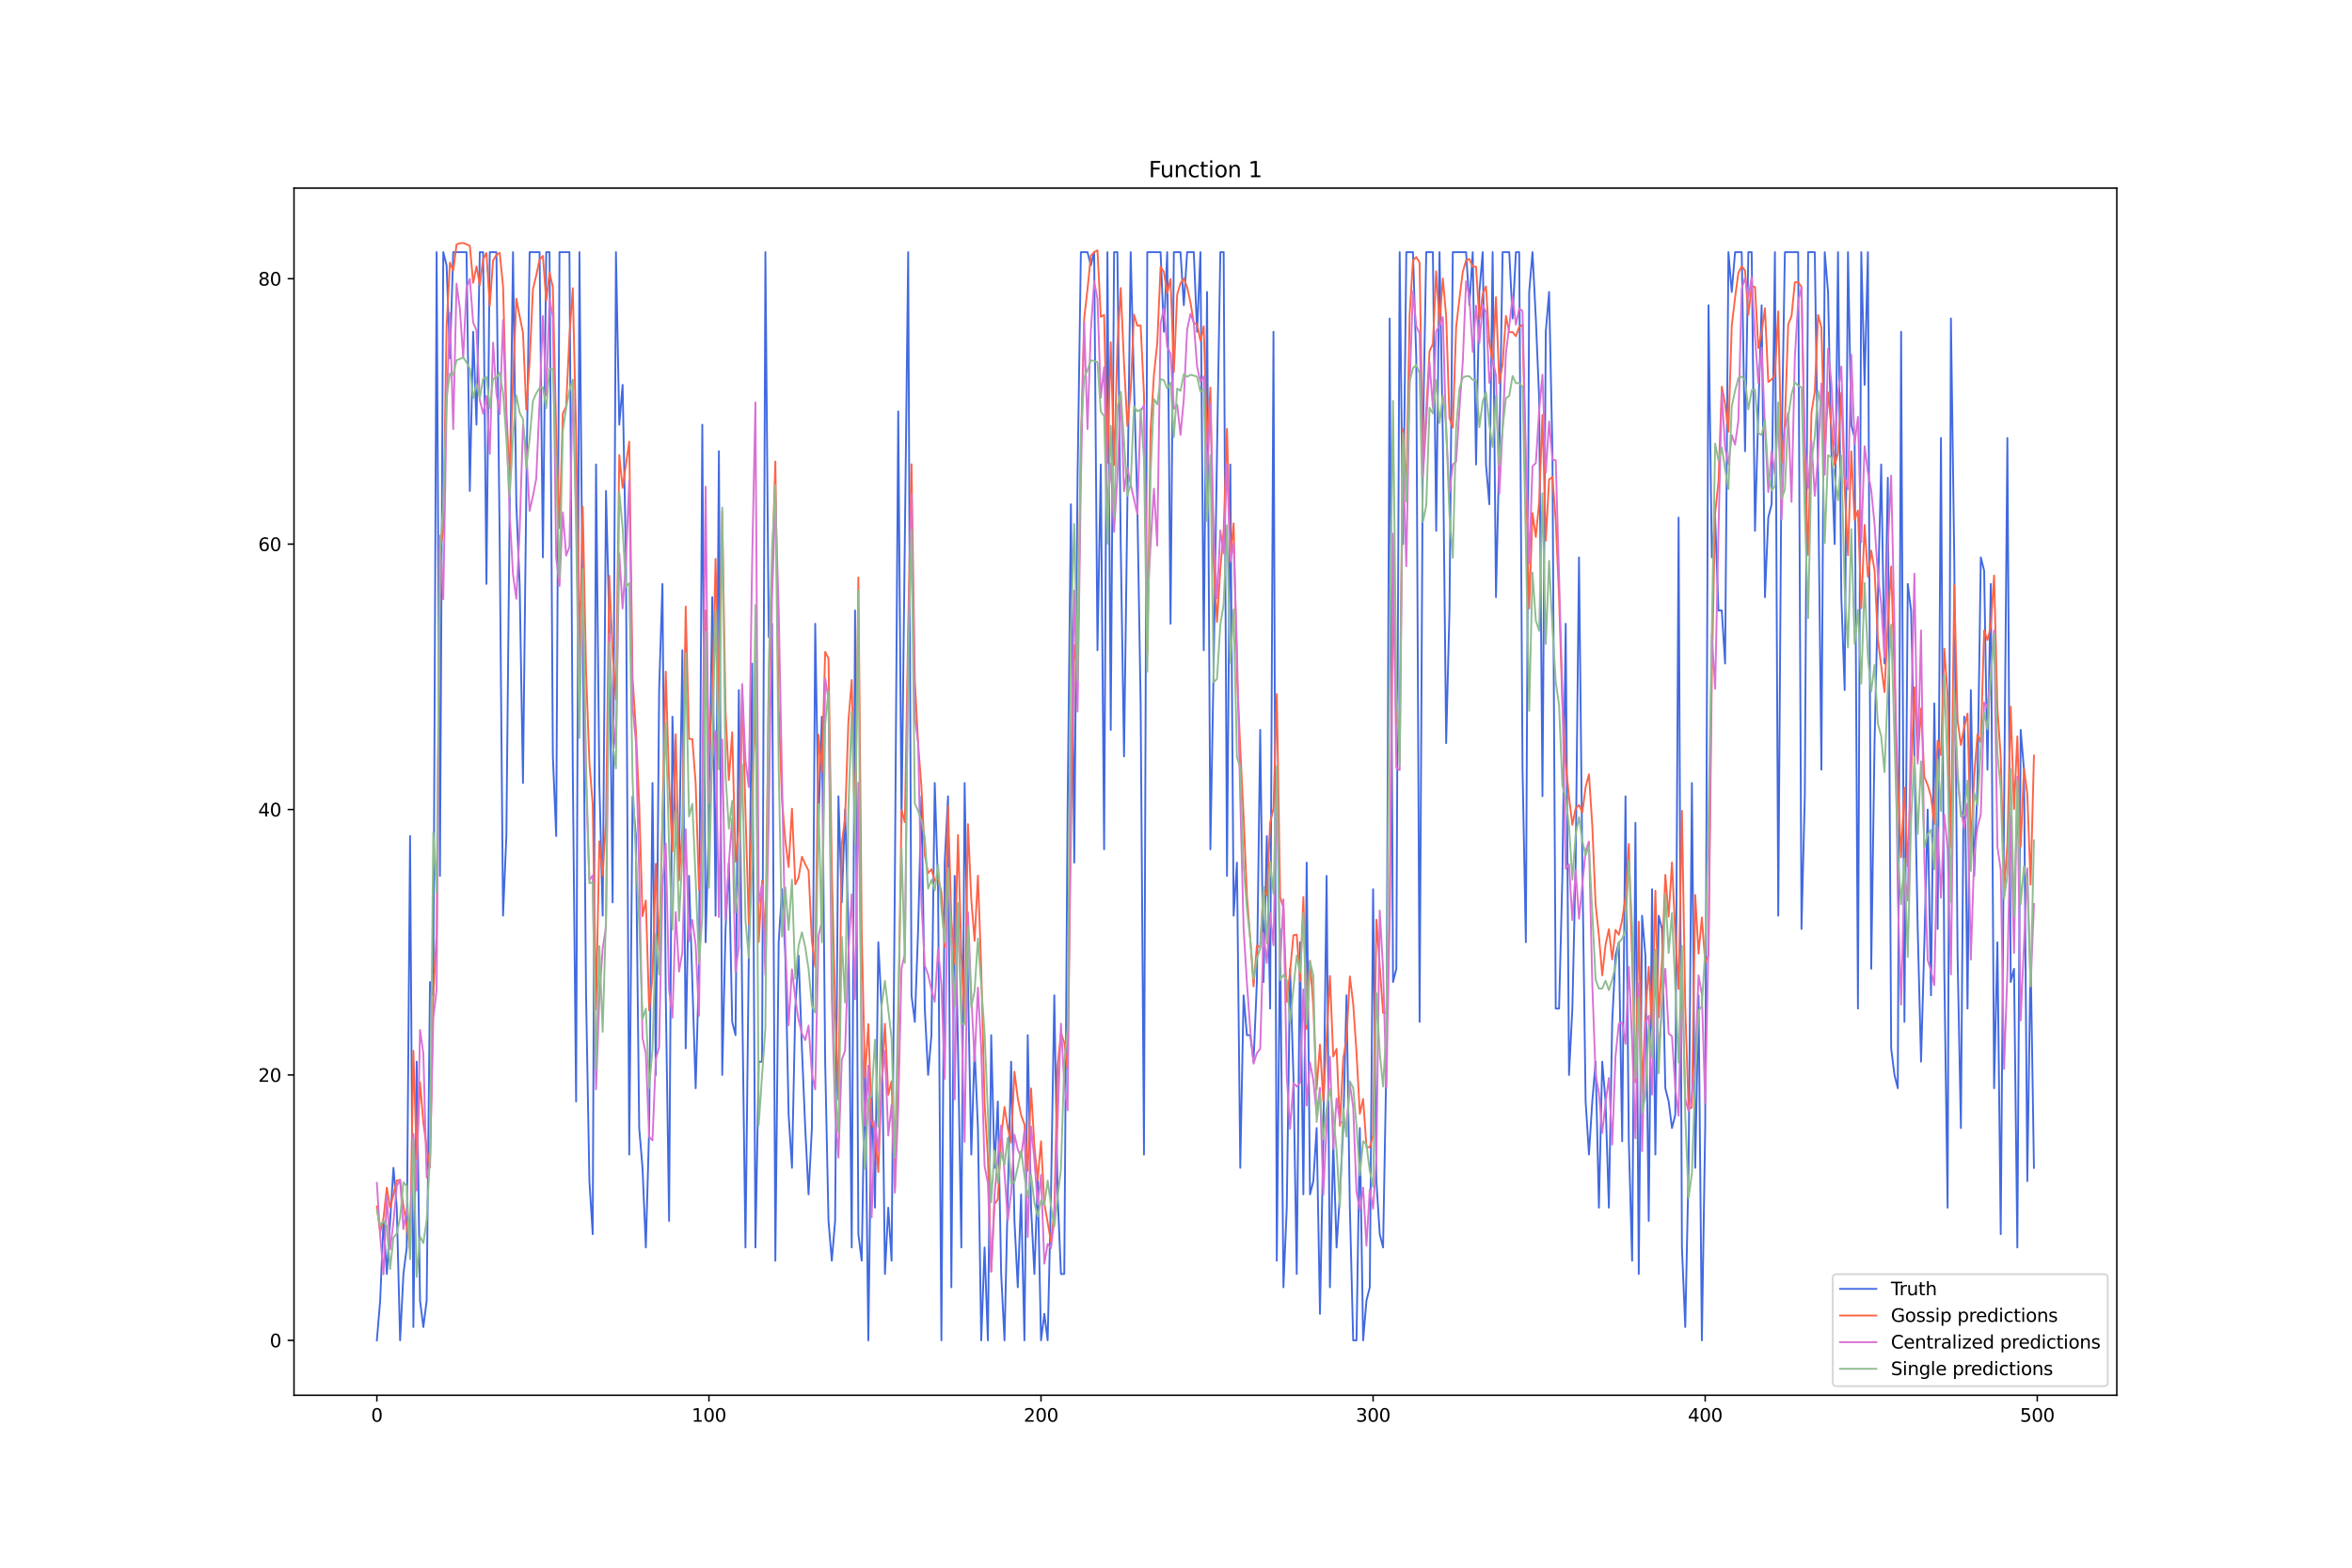 <?xml version="1.0" encoding="utf-8" standalone="no"?>
<!DOCTYPE svg PUBLIC "-//W3C//DTD SVG 1.1//EN"
  "http://www.w3.org/Graphics/SVG/1.1/DTD/svg11.dtd">
<svg xmlns:xlink="http://www.w3.org/1999/xlink" width="1296pt" height="864pt" viewBox="0 0 1296 864" xmlns="http://www.w3.org/2000/svg" version="1.1">
 <defs>
  <style type="text/css">*{stroke-linejoin: round; stroke-linecap: butt}</style>
 </defs>
 <g id="figure_1">
  <g id="patch_1">
   <path d="M 0 864 
L 1296 864 
L 1296 0 
L 0 0 
z
" style="fill: #ffffff"/>
  </g>
  <g id="axes_1">
   <g id="patch_2">
    <path d="M 162 768.96 
L 1166.4 768.96 
L 1166.4 103.68 
L 162 103.68 
z
" style="fill: #ffffff"/>
   </g>
   <g id="matplotlib.axis_1">
    <g id="xtick_1">
     <g id="line2d_1">
      <defs>
       <path id="mcae08e00b0" d="M 0 0 
L 0 3.5 
" style="stroke: #000000; stroke-width: 0.8"/>
      </defs>
      <g>
       <use xlink:href="#mcae08e00b0" x="207.655" y="768.96" style="stroke: #000000; stroke-width: 0.8"/>
      </g>
     </g>
     <g id="text_1">
      <!-- 0 -->
      <g transform="translate(204.473 783.558) scale(0.1 -0.1)">
       <defs>
        <path id="DejaVuSans-30" d="M 2034 4250 
Q 1547 4250 1301 3770 
Q 1056 3291 1056 2328 
Q 1056 1369 1301 889 
Q 1547 409 2034 409 
Q 2525 409 2770 889 
Q 3016 1369 3016 2328 
Q 3016 3291 2770 3770 
Q 2525 4250 2034 4250 
z
M 2034 4750 
Q 2819 4750 3233 4129 
Q 3647 3509 3647 2328 
Q 3647 1150 3233 529 
Q 2819 -91 2034 -91 
Q 1250 -91 836 529 
Q 422 1150 422 2328 
Q 422 3509 836 4129 
Q 1250 4750 2034 4750 
z
" transform="scale(0.016)"/>
       </defs>
       <use xlink:href="#DejaVuSans-30"/>
      </g>
     </g>
    </g>
    <g id="xtick_2">
     <g id="line2d_2">
      <g>
       <use xlink:href="#mcae08e00b0" x="390.639" y="768.96" style="stroke: #000000; stroke-width: 0.8"/>
      </g>
     </g>
     <g id="text_2">
      <!-- 100 -->
      <g transform="translate(381.095 783.558) scale(0.1 -0.1)">
       <defs>
        <path id="DejaVuSans-31" d="M 794 531 
L 1825 531 
L 1825 4091 
L 703 3866 
L 703 4441 
L 1819 4666 
L 2450 4666 
L 2450 531 
L 3481 531 
L 3481 0 
L 794 0 
L 794 531 
z
" transform="scale(0.016)"/>
       </defs>
       <use xlink:href="#DejaVuSans-31"/>
       <use xlink:href="#DejaVuSans-30" x="63.623"/>
       <use xlink:href="#DejaVuSans-30" x="127.246"/>
      </g>
     </g>
    </g>
    <g id="xtick_3">
     <g id="line2d_3">
      <g>
       <use xlink:href="#mcae08e00b0" x="573.623" y="768.96" style="stroke: #000000; stroke-width: 0.8"/>
      </g>
     </g>
     <g id="text_3">
      <!-- 200 -->
      <g transform="translate(564.079 783.558) scale(0.1 -0.1)">
       <defs>
        <path id="DejaVuSans-32" d="M 1228 531 
L 3431 531 
L 3431 0 
L 469 0 
L 469 531 
Q 828 903 1448 1529 
Q 2069 2156 2228 2338 
Q 2531 2678 2651 2914 
Q 2772 3150 2772 3378 
Q 2772 3750 2511 3984 
Q 2250 4219 1831 4219 
Q 1534 4219 1204 4116 
Q 875 4013 500 3803 
L 500 4441 
Q 881 4594 1212 4672 
Q 1544 4750 1819 4750 
Q 2544 4750 2975 4387 
Q 3406 4025 3406 3419 
Q 3406 3131 3298 2873 
Q 3191 2616 2906 2266 
Q 2828 2175 2409 1742 
Q 1991 1309 1228 531 
z
" transform="scale(0.016)"/>
       </defs>
       <use xlink:href="#DejaVuSans-32"/>
       <use xlink:href="#DejaVuSans-30" x="63.623"/>
       <use xlink:href="#DejaVuSans-30" x="127.246"/>
      </g>
     </g>
    </g>
    <g id="xtick_4">
     <g id="line2d_4">
      <g>
       <use xlink:href="#mcae08e00b0" x="756.607" y="768.96" style="stroke: #000000; stroke-width: 0.8"/>
      </g>
     </g>
     <g id="text_4">
      <!-- 300 -->
      <g transform="translate(747.063 783.558) scale(0.1 -0.1)">
       <defs>
        <path id="DejaVuSans-33" d="M 2597 2516 
Q 3050 2419 3304 2112 
Q 3559 1806 3559 1356 
Q 3559 666 3084 287 
Q 2609 -91 1734 -91 
Q 1441 -91 1130 -33 
Q 819 25 488 141 
L 488 750 
Q 750 597 1062 519 
Q 1375 441 1716 441 
Q 2309 441 2620 675 
Q 2931 909 2931 1356 
Q 2931 1769 2642 2001 
Q 2353 2234 1838 2234 
L 1294 2234 
L 1294 2753 
L 1863 2753 
Q 2328 2753 2575 2939 
Q 2822 3125 2822 3475 
Q 2822 3834 2567 4026 
Q 2313 4219 1838 4219 
Q 1578 4219 1281 4162 
Q 984 4106 628 3988 
L 628 4550 
Q 988 4650 1302 4700 
Q 1616 4750 1894 4750 
Q 2613 4750 3031 4423 
Q 3450 4097 3450 3541 
Q 3450 3153 3228 2886 
Q 3006 2619 2597 2516 
z
" transform="scale(0.016)"/>
       </defs>
       <use xlink:href="#DejaVuSans-33"/>
       <use xlink:href="#DejaVuSans-30" x="63.623"/>
       <use xlink:href="#DejaVuSans-30" x="127.246"/>
      </g>
     </g>
    </g>
    <g id="xtick_5">
     <g id="line2d_5">
      <g>
       <use xlink:href="#mcae08e00b0" x="939.591" y="768.96" style="stroke: #000000; stroke-width: 0.8"/>
      </g>
     </g>
     <g id="text_5">
      <!-- 400 -->
      <g transform="translate(930.047 783.558) scale(0.1 -0.1)">
       <defs>
        <path id="DejaVuSans-34" d="M 2419 4116 
L 825 1625 
L 2419 1625 
L 2419 4116 
z
M 2253 4666 
L 3047 4666 
L 3047 1625 
L 3713 1625 
L 3713 1100 
L 3047 1100 
L 3047 0 
L 2419 0 
L 2419 1100 
L 313 1100 
L 313 1709 
L 2253 4666 
z
" transform="scale(0.016)"/>
       </defs>
       <use xlink:href="#DejaVuSans-34"/>
       <use xlink:href="#DejaVuSans-30" x="63.623"/>
       <use xlink:href="#DejaVuSans-30" x="127.246"/>
      </g>
     </g>
    </g>
    <g id="xtick_6">
     <g id="line2d_6">
      <g>
       <use xlink:href="#mcae08e00b0" x="1122.575" y="768.96" style="stroke: #000000; stroke-width: 0.8"/>
      </g>
     </g>
     <g id="text_6">
      <!-- 500 -->
      <g transform="translate(1113.032 783.558) scale(0.1 -0.1)">
       <defs>
        <path id="DejaVuSans-35" d="M 691 4666 
L 3169 4666 
L 3169 4134 
L 1269 4134 
L 1269 2991 
Q 1406 3038 1543 3061 
Q 1681 3084 1819 3084 
Q 2600 3084 3056 2656 
Q 3513 2228 3513 1497 
Q 3513 744 3044 326 
Q 2575 -91 1722 -91 
Q 1428 -91 1123 -41 
Q 819 9 494 109 
L 494 744 
Q 775 591 1075 516 
Q 1375 441 1709 441 
Q 2250 441 2565 725 
Q 2881 1009 2881 1497 
Q 2881 1984 2565 2268 
Q 2250 2553 1709 2553 
Q 1456 2553 1204 2497 
Q 953 2441 691 2322 
L 691 4666 
z
" transform="scale(0.016)"/>
       </defs>
       <use xlink:href="#DejaVuSans-35"/>
       <use xlink:href="#DejaVuSans-30" x="63.623"/>
       <use xlink:href="#DejaVuSans-30" x="127.246"/>
      </g>
     </g>
    </g>
   </g>
   <g id="matplotlib.axis_2">
    <g id="ytick_1">
     <g id="line2d_7">
      <defs>
       <path id="m2f4cabf606" d="M 0 0 
L -3.5 0 
" style="stroke: #000000; stroke-width: 0.8"/>
      </defs>
      <g>
       <use xlink:href="#m2f4cabf606" x="162" y="738.72" style="stroke: #000000; stroke-width: 0.8"/>
      </g>
     </g>
     <g id="text_7">
      <!-- 0 -->
      <g transform="translate(148.637 742.519) scale(0.1 -0.1)">
       <use xlink:href="#DejaVuSans-30"/>
      </g>
     </g>
    </g>
    <g id="ytick_2">
     <g id="line2d_8">
      <g>
       <use xlink:href="#m2f4cabf606" x="162" y="592.439" style="stroke: #000000; stroke-width: 0.8"/>
      </g>
     </g>
     <g id="text_8">
      <!-- 20 -->
      <g transform="translate(142.275 596.238) scale(0.1 -0.1)">
       <use xlink:href="#DejaVuSans-32"/>
       <use xlink:href="#DejaVuSans-30" x="63.623"/>
      </g>
     </g>
    </g>
    <g id="ytick_3">
     <g id="line2d_9">
      <g>
       <use xlink:href="#m2f4cabf606" x="162" y="446.158" style="stroke: #000000; stroke-width: 0.8"/>
      </g>
     </g>
     <g id="text_9">
      <!-- 40 -->
      <g transform="translate(142.275 449.958) scale(0.1 -0.1)">
       <use xlink:href="#DejaVuSans-34"/>
       <use xlink:href="#DejaVuSans-30" x="63.623"/>
      </g>
     </g>
    </g>
    <g id="ytick_4">
     <g id="line2d_10">
      <g>
       <use xlink:href="#m2f4cabf606" x="162" y="299.878" style="stroke: #000000; stroke-width: 0.8"/>
      </g>
     </g>
     <g id="text_10">
      <!-- 60 -->
      <g transform="translate(142.275 303.677) scale(0.1 -0.1)">
       <defs>
        <path id="DejaVuSans-36" d="M 2113 2584 
Q 1688 2584 1439 2293 
Q 1191 2003 1191 1497 
Q 1191 994 1439 701 
Q 1688 409 2113 409 
Q 2538 409 2786 701 
Q 3034 994 3034 1497 
Q 3034 2003 2786 2293 
Q 2538 2584 2113 2584 
z
M 3366 4563 
L 3366 3988 
Q 3128 4100 2886 4159 
Q 2644 4219 2406 4219 
Q 1781 4219 1451 3797 
Q 1122 3375 1075 2522 
Q 1259 2794 1537 2939 
Q 1816 3084 2150 3084 
Q 2853 3084 3261 2657 
Q 3669 2231 3669 1497 
Q 3669 778 3244 343 
Q 2819 -91 2113 -91 
Q 1303 -91 875 529 
Q 447 1150 447 2328 
Q 447 3434 972 4092 
Q 1497 4750 2381 4750 
Q 2619 4750 2861 4703 
Q 3103 4656 3366 4563 
z
" transform="scale(0.016)"/>
       </defs>
       <use xlink:href="#DejaVuSans-36"/>
       <use xlink:href="#DejaVuSans-30" x="63.623"/>
      </g>
     </g>
    </g>
    <g id="ytick_5">
     <g id="line2d_11">
      <g>
       <use xlink:href="#m2f4cabf606" x="162" y="153.597" style="stroke: #000000; stroke-width: 0.8"/>
      </g>
     </g>
     <g id="text_11">
      <!-- 80 -->
      <g transform="translate(142.275 157.396) scale(0.1 -0.1)">
       <defs>
        <path id="DejaVuSans-38" d="M 2034 2216 
Q 1584 2216 1326 1975 
Q 1069 1734 1069 1313 
Q 1069 891 1326 650 
Q 1584 409 2034 409 
Q 2484 409 2743 651 
Q 3003 894 3003 1313 
Q 3003 1734 2745 1975 
Q 2488 2216 2034 2216 
z
M 1403 2484 
Q 997 2584 770 2862 
Q 544 3141 544 3541 
Q 544 4100 942 4425 
Q 1341 4750 2034 4750 
Q 2731 4750 3128 4425 
Q 3525 4100 3525 3541 
Q 3525 3141 3298 2862 
Q 3072 2584 2669 2484 
Q 3125 2378 3379 2068 
Q 3634 1759 3634 1313 
Q 3634 634 3220 271 
Q 2806 -91 2034 -91 
Q 1263 -91 848 271 
Q 434 634 434 1313 
Q 434 1759 690 2068 
Q 947 2378 1403 2484 
z
M 1172 3481 
Q 1172 3119 1398 2916 
Q 1625 2713 2034 2713 
Q 2441 2713 2670 2916 
Q 2900 3119 2900 3481 
Q 2900 3844 2670 4047 
Q 2441 4250 2034 4250 
Q 1625 4250 1398 4047 
Q 1172 3844 1172 3481 
z
" transform="scale(0.016)"/>
       </defs>
       <use xlink:href="#DejaVuSans-38"/>
       <use xlink:href="#DejaVuSans-30" x="63.623"/>
      </g>
     </g>
    </g>
   </g>
   <g id="line2d_12">
    <path d="M 207.655 738.72 
L 209.484 716.778 
L 211.314 672.894 
L 213.144 702.15 
L 216.804 643.637 
L 218.634 665.58 
L 220.463 738.72 
L 222.293 702.15 
L 224.123 687.522 
L 225.953 460.786 
L 227.783 731.406 
L 229.613 585.125 
L 231.442 716.778 
L 233.272 731.406 
L 235.102 716.778 
L 236.932 541.241 
L 238.762 548.555 
L 240.592 138.969 
L 242.422 482.729 
L 244.251 138.969 
L 246.081 146.283 
L 247.911 197.481 
L 249.741 138.969 
L 257.06 138.969 
L 258.89 270.621 
L 260.72 182.853 
L 262.55 234.051 
L 264.38 138.969 
L 266.209 138.969 
L 268.039 321.82 
L 269.869 138.969 
L 273.529 138.969 
L 275.359 299.878 
L 277.189 504.671 
L 279.018 460.786 
L 280.848 277.935 
L 282.678 138.969 
L 284.508 277.935 
L 286.338 321.82 
L 288.168 431.53 
L 289.997 270.621 
L 291.827 138.969 
L 297.317 138.969 
L 299.147 307.192 
L 300.976 138.969 
L 302.806 138.969 
L 304.636 416.902 
L 306.466 460.786 
L 308.296 138.969 
L 313.785 138.969 
L 315.615 424.216 
L 317.445 607.067 
L 319.275 138.969 
L 322.935 548.555 
L 324.764 650.952 
L 326.594 680.208 
L 328.424 255.993 
L 330.254 431.53 
L 332.084 504.671 
L 333.914 270.621 
L 335.743 343.762 
L 337.573 497.357 
L 339.403 138.969 
L 341.233 234.051 
L 343.063 212.109 
L 344.893 307.192 
L 346.723 636.323 
L 348.552 438.844 
L 350.382 460.786 
L 352.212 621.695 
L 354.042 643.637 
L 355.872 687.522 
L 357.702 621.695 
L 359.531 431.53 
L 361.361 592.439 
L 363.191 380.332 
L 365.021 321.82 
L 366.851 548.555 
L 368.681 672.894 
L 370.51 394.96 
L 372.34 460.786 
L 374.17 475.415 
L 376 358.39 
L 377.83 577.811 
L 379.66 482.729 
L 383.319 599.753 
L 385.149 533.927 
L 386.979 234.051 
L 388.809 519.299 
L 390.639 453.472 
L 392.469 329.134 
L 394.298 504.671 
L 396.128 248.679 
L 397.958 592.439 
L 399.788 511.985 
L 401.618 475.415 
L 403.448 563.183 
L 405.277 570.497 
L 407.107 380.332 
L 408.937 548.555 
L 410.767 687.522 
L 414.427 365.704 
L 416.256 687.522 
L 418.086 585.125 
L 419.916 585.125 
L 421.746 138.969 
L 423.576 351.076 
L 425.406 343.762 
L 427.236 694.836 
L 429.065 519.299 
L 430.895 490.043 
L 432.725 526.613 
L 434.555 614.381 
L 436.385 643.637 
L 438.215 555.869 
L 440.044 526.613 
L 441.874 577.811 
L 443.704 621.695 
L 445.534 658.266 
L 447.364 621.695 
L 449.194 343.762 
L 451.023 453.472 
L 452.853 394.96 
L 454.683 585.125 
L 456.513 672.894 
L 458.343 694.836 
L 460.173 672.894 
L 462.003 438.844 
L 463.832 497.357 
L 465.662 446.158 
L 467.492 511.985 
L 469.322 687.522 
L 471.152 336.448 
L 472.982 680.208 
L 474.811 694.836 
L 476.641 585.125 
L 478.471 738.72 
L 480.301 599.753 
L 482.131 665.58 
L 483.961 519.299 
L 485.79 555.869 
L 487.62 702.15 
L 489.45 665.58 
L 491.28 694.836 
L 493.11 482.729 
L 494.94 226.737 
L 496.77 453.472 
L 500.429 138.969 
L 502.259 548.555 
L 504.089 563.183 
L 505.919 511.985 
L 507.749 438.844 
L 509.578 555.869 
L 511.408 592.439 
L 513.238 570.497 
L 515.068 431.53 
L 516.898 490.043 
L 518.728 738.72 
L 520.557 475.415 
L 522.387 438.844 
L 524.217 709.464 
L 526.047 482.729 
L 527.877 577.811 
L 529.707 687.522 
L 531.536 431.53 
L 533.366 541.241 
L 535.196 636.323 
L 537.026 577.811 
L 538.856 621.695 
L 540.686 738.72 
L 542.516 687.522 
L 544.345 738.72 
L 546.175 570.497 
L 548.005 643.637 
L 549.835 607.067 
L 551.665 702.15 
L 553.495 738.72 
L 555.324 658.266 
L 557.154 585.125 
L 558.984 672.894 
L 560.814 709.464 
L 562.644 658.266 
L 564.474 738.72 
L 566.303 570.497 
L 568.133 665.58 
L 569.963 702.15 
L 571.793 650.952 
L 573.623 738.72 
L 575.453 724.092 
L 577.283 738.72 
L 579.112 658.266 
L 580.942 548.555 
L 582.772 658.266 
L 584.602 702.15 
L 586.432 702.15 
L 588.262 446.158 
L 590.091 277.935 
L 591.921 475.415 
L 593.751 263.307 
L 595.581 138.969 
L 599.241 138.969 
L 601.07 146.283 
L 602.9 138.969 
L 604.73 358.39 
L 606.56 255.993 
L 608.39 468.1 
L 610.22 138.969 
L 612.05 402.274 
L 613.879 138.969 
L 615.709 138.969 
L 617.539 299.878 
L 619.369 416.902 
L 623.029 138.969 
L 624.858 212.109 
L 626.688 277.935 
L 628.518 387.646 
L 630.348 636.323 
L 632.178 138.969 
L 639.497 138.969 
L 641.327 182.853 
L 643.157 138.969 
L 644.987 343.762 
L 646.817 138.969 
L 650.476 138.969 
L 652.306 168.225 
L 654.136 138.969 
L 657.796 138.969 
L 659.625 182.853 
L 661.455 138.969 
L 663.285 358.39 
L 665.115 160.911 
L 666.945 468.1 
L 668.775 365.704 
L 670.604 248.679 
L 672.434 138.969 
L 674.264 138.969 
L 676.094 482.729 
L 677.924 255.993 
L 679.754 504.671 
L 681.583 475.415 
L 683.413 643.637 
L 685.243 548.555 
L 687.073 570.497 
L 688.903 570.497 
L 690.733 585.125 
L 692.563 541.241 
L 694.392 402.274 
L 696.222 541.241 
L 698.052 460.786 
L 699.882 555.869 
L 701.712 182.853 
L 703.542 694.836 
L 705.371 511.985 
L 707.201 709.464 
L 709.031 665.58 
L 710.861 533.927 
L 712.691 592.439 
L 714.521 702.15 
L 716.35 519.299 
L 718.18 658.266 
L 720.01 475.415 
L 721.84 658.266 
L 723.67 650.952 
L 725.5 621.695 
L 727.33 724.092 
L 729.159 629.009 
L 730.989 482.729 
L 732.819 709.464 
L 734.649 629.009 
L 736.479 687.522 
L 738.309 658.266 
L 740.138 621.695 
L 741.968 548.555 
L 743.798 665.58 
L 745.628 738.72 
L 747.458 738.72 
L 749.288 621.695 
L 751.117 738.72 
L 752.947 716.778 
L 754.777 709.464 
L 756.607 490.043 
L 758.437 650.952 
L 760.267 680.208 
L 762.097 687.522 
L 763.926 585.125 
L 765.756 175.539 
L 767.586 541.241 
L 769.416 533.927 
L 771.246 138.969 
L 773.076 299.878 
L 774.905 138.969 
L 778.565 138.969 
L 780.395 197.481 
L 782.225 563.183 
L 784.055 241.365 
L 785.884 138.969 
L 789.544 138.969 
L 791.374 292.563 
L 793.204 138.969 
L 795.034 241.365 
L 796.864 409.588 
L 798.693 336.448 
L 800.523 138.969 
L 807.843 138.969 
L 809.672 168.225 
L 811.502 138.969 
L 813.332 255.993 
L 815.162 160.911 
L 816.992 138.969 
L 818.822 255.993 
L 820.651 277.935 
L 822.481 138.969 
L 824.311 329.134 
L 826.141 248.679 
L 827.971 138.969 
L 831.63 138.969 
L 833.46 175.539 
L 835.29 138.969 
L 837.12 138.969 
L 838.95 424.216 
L 840.78 519.299 
L 842.61 160.911 
L 844.439 138.969 
L 846.269 175.539 
L 848.099 219.423 
L 849.929 438.844 
L 851.759 182.853 
L 853.589 160.911 
L 855.418 248.679 
L 857.248 555.869 
L 859.078 555.869 
L 860.908 482.729 
L 862.738 343.762 
L 864.568 592.439 
L 866.397 555.869 
L 868.227 475.415 
L 870.057 307.192 
L 871.887 475.415 
L 873.717 607.067 
L 875.547 636.323 
L 877.377 607.067 
L 879.206 585.125 
L 881.036 665.58 
L 882.866 585.125 
L 884.696 607.067 
L 886.526 665.58 
L 888.356 563.183 
L 890.185 526.613 
L 892.015 519.299 
L 893.845 629.009 
L 895.675 438.844 
L 897.505 629.009 
L 899.335 694.836 
L 901.164 453.472 
L 902.994 702.15 
L 904.824 504.671 
L 906.654 526.613 
L 908.484 672.894 
L 910.314 490.043 
L 912.144 636.323 
L 913.973 504.671 
L 915.803 511.985 
L 917.633 599.753 
L 919.463 607.067 
L 921.293 621.695 
L 923.123 614.381 
L 924.952 285.249 
L 926.782 687.522 
L 928.612 731.406 
L 930.442 643.637 
L 932.272 431.53 
L 934.102 643.637 
L 935.931 548.555 
L 937.761 738.72 
L 939.591 621.695 
L 941.421 168.225 
L 943.251 307.192 
L 945.081 285.249 
L 946.911 336.448 
L 948.74 336.448 
L 950.57 365.704 
L 952.4 138.969 
L 954.23 160.911 
L 956.06 138.969 
L 959.719 138.969 
L 961.549 248.679 
L 963.379 138.969 
L 965.209 138.969 
L 967.039 292.563 
L 968.869 226.737 
L 970.698 168.225 
L 972.528 329.134 
L 974.358 285.249 
L 976.188 277.935 
L 978.018 138.969 
L 979.848 504.671 
L 981.678 248.679 
L 983.507 138.969 
L 990.827 138.969 
L 992.657 511.985 
L 994.486 438.844 
L 996.316 138.969 
L 999.976 138.969 
L 1001.806 263.307 
L 1003.636 424.216 
L 1005.465 138.969 
L 1007.295 160.911 
L 1009.125 248.679 
L 1010.955 299.878 
L 1012.785 138.969 
L 1014.615 329.134 
L 1016.444 380.332 
L 1018.274 138.969 
L 1020.104 234.051 
L 1021.934 241.365 
L 1023.764 555.869 
L 1025.594 138.969 
L 1027.424 212.109 
L 1029.253 138.969 
L 1031.083 533.927 
L 1032.913 409.588 
L 1034.743 329.134 
L 1036.573 255.993 
L 1038.403 365.704 
L 1040.232 263.307 
L 1042.062 577.811 
L 1043.892 592.439 
L 1045.722 599.753 
L 1047.552 182.853 
L 1049.382 563.183 
L 1051.211 321.82 
L 1053.041 336.448 
L 1054.871 416.902 
L 1056.701 511.985 
L 1058.531 585.125 
L 1060.361 519.299 
L 1062.191 446.158 
L 1064.02 548.555 
L 1065.85 387.646 
L 1067.68 511.985 
L 1069.51 241.365 
L 1071.34 533.927 
L 1073.17 665.58 
L 1074.999 175.539 
L 1076.829 307.192 
L 1078.659 526.613 
L 1080.489 621.695 
L 1082.319 394.96 
L 1084.149 555.869 
L 1085.978 380.332 
L 1087.808 482.729 
L 1089.638 431.53 
L 1091.468 307.192 
L 1093.298 314.506 
L 1095.128 424.216 
L 1096.958 321.82 
L 1098.787 599.753 
L 1100.617 519.299 
L 1102.447 680.208 
L 1104.277 446.158 
L 1106.107 241.365 
L 1107.937 541.241 
L 1109.766 533.927 
L 1111.596 687.522 
L 1113.426 402.274 
L 1115.256 424.216 
L 1117.086 650.952 
L 1118.916 526.613 
L 1120.745 643.637 
L 1120.745 643.637 
" clip-path="url(#pbf55203231)" style="fill: none; stroke: #4169e1; stroke-linecap: square"/>
   </g>
   <g id="line2d_13">
    <path d="M 207.655 664.885 
L 209.484 679.335 
L 211.314 671.306 
L 213.144 654.541 
L 214.974 665.643 
L 218.634 650.594 
L 220.463 650.383 
L 222.293 664.912 
L 224.123 675.937 
L 225.953 688.695 
L 227.783 579.127 
L 229.613 638.671 
L 231.442 596.41 
L 233.272 618.573 
L 235.102 632.562 
L 236.932 643.268 
L 238.762 548.408 
L 240.592 515.076 
L 242.422 303.663 
L 244.251 292.505 
L 246.081 179.861 
L 247.911 144.693 
L 249.741 149.158 
L 251.571 134.692 
L 253.401 134.098 
L 255.23 133.92 
L 257.06 134.585 
L 258.89 135.47 
L 260.72 155.895 
L 262.55 146.82 
L 264.38 157.032 
L 266.209 142.827 
L 268.039 139.419 
L 269.869 168.598 
L 271.699 143.64 
L 273.529 140.478 
L 275.359 139.36 
L 277.189 157.717 
L 279.018 225.771 
L 280.848 263.964 
L 282.678 209.671 
L 284.508 164.618 
L 286.338 174.336 
L 288.168 183.383 
L 289.997 225.709 
L 291.827 199.345 
L 293.657 159.473 
L 295.487 151.71 
L 297.317 143.042 
L 299.147 141.039 
L 300.976 165.637 
L 302.806 150.14 
L 304.636 158.256 
L 306.466 238.422 
L 308.296 291.035 
L 310.126 227.874 
L 311.956 224.068 
L 313.785 184.712 
L 315.615 158.837 
L 317.445 239.41 
L 319.275 359.231 
L 321.105 279.217 
L 322.935 369.859 
L 324.764 420.347 
L 326.594 443.323 
L 328.424 556.36 
L 330.254 463.624 
L 332.084 482.676 
L 333.914 452.227 
L 335.743 317.324 
L 337.573 359.866 
L 339.403 385.585 
L 341.233 250.809 
L 343.063 268.864 
L 346.723 243.423 
L 348.552 373.506 
L 350.382 401.798 
L 352.212 443.651 
L 354.042 504.901 
L 355.872 496.303 
L 357.702 556.853 
L 359.531 538.066 
L 361.361 476.086 
L 363.191 523.508 
L 365.021 449.889 
L 366.851 370.158 
L 368.681 430.685 
L 370.51 469.298 
L 372.34 404.713 
L 374.17 485.183 
L 376 456.713 
L 377.83 334.266 
L 379.66 407.229 
L 381.489 407.297 
L 383.319 431.672 
L 385.149 490.037 
L 386.979 456.819 
L 388.809 336.36 
L 390.639 416.703 
L 392.469 385.461 
L 394.298 308.064 
L 396.128 393.391 
L 397.958 281.749 
L 399.788 392.018 
L 401.618 429.903 
L 403.448 403.525 
L 405.277 474.966 
L 407.107 456.406 
L 408.937 379.423 
L 410.767 447.676 
L 412.597 509.304 
L 414.427 440.088 
L 416.256 387.678 
L 418.086 519.138 
L 419.916 485.33 
L 421.746 521.013 
L 423.576 380.402 
L 425.406 314.914 
L 427.236 254.336 
L 429.065 390.17 
L 430.895 440.764 
L 432.725 463.24 
L 434.555 477.876 
L 436.385 445.646 
L 438.215 487.43 
L 440.044 483.607 
L 441.874 472.185 
L 443.704 476.253 
L 445.534 479.869 
L 447.364 518.657 
L 449.194 532.869 
L 451.023 404.926 
L 452.853 425.877 
L 454.683 359.253 
L 456.513 362.829 
L 458.343 478.885 
L 460.173 555.627 
L 462.003 606.115 
L 463.832 465.233 
L 465.662 450.982 
L 467.492 397.546 
L 469.322 374.737 
L 471.152 462.562 
L 472.982 318.259 
L 474.811 513.915 
L 476.641 593.845 
L 478.471 564.445 
L 480.301 618.086 
L 482.131 623.752 
L 483.961 645.934 
L 485.79 597.619 
L 487.62 564.229 
L 489.45 603.368 
L 491.28 595.89 
L 493.11 654.683 
L 494.94 567.879 
L 496.77 446.372 
L 498.599 453.153 
L 500.429 345.535 
L 502.259 255.849 
L 504.089 375.147 
L 505.919 410.095 
L 507.749 433.995 
L 509.578 471.172 
L 511.408 481.232 
L 513.238 479.122 
L 515.068 485.426 
L 516.898 483.961 
L 518.728 491.566 
L 520.557 522.103 
L 522.387 444.323 
L 524.217 506.568 
L 526.047 531.239 
L 527.877 460.157 
L 529.707 525.695 
L 531.536 563.795 
L 533.366 454.207 
L 535.196 495.766 
L 537.026 518.519 
L 538.856 482.533 
L 540.686 534.102 
L 542.516 607.958 
L 544.345 637.753 
L 546.175 700.813 
L 548.005 663.698 
L 549.835 660.934 
L 551.665 626.929 
L 553.495 610.126 
L 555.324 621.772 
L 557.154 629.655 
L 558.984 590.628 
L 560.814 605.342 
L 562.644 614.655 
L 564.474 619.607 
L 566.303 645.267 
L 568.133 599.866 
L 569.963 631.701 
L 571.793 650.238 
L 573.623 628.951 
L 575.453 663.177 
L 579.112 684.352 
L 580.942 667.31 
L 582.772 587.271 
L 584.602 569.234 
L 586.432 574.666 
L 588.262 589.324 
L 590.091 459.191 
L 591.921 355.497 
L 593.751 370.172 
L 595.581 245.181 
L 597.411 175.461 
L 599.241 159.373 
L 601.07 141.032 
L 602.9 138.983 
L 604.73 137.968 
L 606.56 174.621 
L 608.39 173.571 
L 610.22 255.18 
L 612.05 188.672 
L 613.879 256.281 
L 615.709 190.673 
L 617.539 158.74 
L 619.369 200.211 
L 621.199 234.761 
L 623.029 215.176 
L 624.858 173.404 
L 626.688 179.504 
L 628.518 179.393 
L 630.348 217.511 
L 632.178 359.661 
L 634.008 237.075 
L 635.837 206.773 
L 637.667 189.142 
L 639.497 147.121 
L 641.327 149.796 
L 643.157 161.705 
L 644.987 153.793 
L 646.817 204.945 
L 648.646 162.282 
L 650.476 156.115 
L 652.306 153.493 
L 654.136 158.235 
L 655.966 166.68 
L 657.796 177.99 
L 659.625 178.734 
L 661.455 187.749 
L 663.285 179.857 
L 665.115 244.976 
L 666.945 213.606 
L 668.775 310.569 
L 670.604 342.752 
L 672.434 313.547 
L 674.264 292.386 
L 676.094 236.355 
L 677.924 307.277 
L 679.754 288.47 
L 681.583 371.138 
L 683.413 412.685 
L 685.243 449.862 
L 687.073 493.68 
L 688.903 517.138 
L 690.733 543.591 
L 692.563 521.241 
L 694.392 522.081 
L 696.222 490.541 
L 698.052 493.519 
L 699.882 453.441 
L 701.712 445.511 
L 703.542 382.576 
L 705.371 494.262 
L 707.201 500.286 
L 709.031 552.108 
L 710.861 535.463 
L 712.691 515.423 
L 714.521 515.111 
L 716.35 540.937 
L 718.18 494.353 
L 720.01 567.099 
L 721.84 529.501 
L 723.67 554.676 
L 725.5 600.436 
L 727.33 575.645 
L 729.159 606.82 
L 732.819 537.843 
L 734.649 582.284 
L 736.479 578.071 
L 738.309 620.435 
L 740.138 583.638 
L 741.968 572.062 
L 743.798 538.162 
L 745.628 553.07 
L 747.458 579.957 
L 749.288 613.823 
L 751.117 605.687 
L 752.947 632.248 
L 754.777 632.257 
L 756.607 625.837 
L 758.437 506.883 
L 762.097 558.218 
L 763.926 558.147 
L 765.756 505.823 
L 767.586 323.201 
L 769.416 397.275 
L 771.246 400.721 
L 773.076 236.475 
L 774.905 270.961 
L 776.735 173.382 
L 778.565 143.501 
L 780.395 141.647 
L 782.225 144.769 
L 784.055 259.034 
L 787.714 193.49 
L 789.544 189.549 
L 791.374 149.471 
L 793.204 178.252 
L 795.034 153.473 
L 796.864 174.156 
L 798.693 230.405 
L 800.523 235.72 
L 802.353 180.431 
L 804.183 164.607 
L 806.013 149.865 
L 807.843 143.5 
L 809.672 142.778 
L 811.502 146.98 
L 813.332 147.016 
L 815.162 175.97 
L 816.992 162.043 
L 818.822 157.848 
L 820.651 188.425 
L 822.481 199.5 
L 824.311 163.772 
L 826.141 211.256 
L 827.971 200.682 
L 829.801 174.139 
L 831.63 183.141 
L 833.46 183.007 
L 835.29 185.27 
L 837.12 180.233 
L 838.95 178.931 
L 840.78 260 
L 842.61 335.346 
L 844.439 282.781 
L 846.269 295.977 
L 848.099 276.689 
L 849.929 228.675 
L 851.759 298.01 
L 853.589 264.254 
L 855.418 262.88 
L 857.248 286.656 
L 859.078 329.353 
L 860.908 388.226 
L 862.738 421.174 
L 864.568 439.174 
L 866.397 454.619 
L 868.227 445.5 
L 870.057 443.706 
L 871.887 447.644 
L 873.717 433.755 
L 875.547 426.751 
L 877.377 454.914 
L 879.206 498.395 
L 881.036 515.647 
L 882.866 537.527 
L 884.696 520.638 
L 886.526 512.109 
L 888.356 528.795 
L 890.185 512.444 
L 892.015 515.191 
L 893.845 507.07 
L 895.675 494.531 
L 897.505 465.093 
L 899.335 528.345 
L 901.164 596.449 
L 902.994 508.037 
L 904.824 602.286 
L 906.654 558.796 
L 908.484 532.874 
L 910.314 566.964 
L 912.144 490.892 
L 913.973 560.611 
L 915.803 528.742 
L 917.633 482.167 
L 919.463 505.214 
L 921.293 475.319 
L 923.123 514.447 
L 924.952 545.085 
L 926.782 446.898 
L 928.612 555.377 
L 930.442 611.304 
L 932.272 610.381 
L 934.102 493.246 
L 935.931 525.557 
L 937.761 505.672 
L 939.591 530.306 
L 941.421 526.693 
L 943.251 372.48 
L 945.081 282.683 
L 946.911 265.639 
L 948.74 213.111 
L 950.57 222.649 
L 952.4 237.892 
L 954.23 179.447 
L 956.06 164.055 
L 957.89 150.246 
L 959.719 146.825 
L 961.549 149.038 
L 963.379 173.463 
L 965.209 157.648 
L 967.039 158.198 
L 968.869 191.785 
L 970.698 183.1 
L 972.528 169.905 
L 974.358 210.49 
L 976.188 209.154 
L 978.018 206.542 
L 979.848 171.603 
L 981.678 255.127 
L 983.507 232.573 
L 985.337 178.791 
L 987.167 174.231 
L 988.997 155.639 
L 990.827 155.465 
L 992.657 158.267 
L 994.486 254.254 
L 996.316 305.843 
L 998.146 227.341 
L 999.976 215.953 
L 1001.806 173.582 
L 1003.636 180.557 
L 1005.465 250.789 
L 1007.295 216.229 
L 1009.125 235.186 
L 1010.955 256.252 
L 1012.785 249.575 
L 1014.615 216.518 
L 1016.444 268.858 
L 1018.274 305.991 
L 1020.104 248.819 
L 1021.934 286.532 
L 1023.764 281.302 
L 1025.594 335.259 
L 1027.424 289.325 
L 1029.253 317.872 
L 1031.083 303.465 
L 1032.913 314.328 
L 1034.743 352.216 
L 1038.403 381.432 
L 1040.232 343.518 
L 1042.062 312.204 
L 1045.722 430.572 
L 1047.552 472.492 
L 1049.382 434.165 
L 1051.211 477.458 
L 1053.041 426.418 
L 1054.871 378.737 
L 1056.701 418.967 
L 1058.531 390.469 
L 1060.361 428.198 
L 1062.191 432.616 
L 1064.02 439.015 
L 1065.85 454.12 
L 1067.68 408.326 
L 1069.51 416.149 
L 1071.34 357.496 
L 1073.17 383.076 
L 1074.999 467.15 
L 1076.829 322.525 
L 1078.659 397.18 
L 1080.489 410.634 
L 1082.319 400.948 
L 1084.149 393.262 
L 1085.978 467.496 
L 1087.808 427.751 
L 1089.638 404.764 
L 1091.468 409.269 
L 1093.298 347.481 
L 1095.128 352.772 
L 1096.958 345.144 
L 1098.787 317.184 
L 1100.617 390.305 
L 1102.447 417.276 
L 1104.277 491.132 
L 1106.107 464.852 
L 1107.937 389.459 
L 1109.766 445.895 
L 1111.596 405.851 
L 1113.426 466.58 
L 1115.256 423.813 
L 1117.086 437.408 
L 1118.916 487.563 
L 1120.745 416.46 
L 1120.745 416.46 
" clip-path="url(#pbf55203231)" style="fill: none; stroke: #ff6347; stroke-linecap: square"/>
   </g>
   <g id="line2d_14">
    <path d="M 207.655 651.919 
L 209.484 681.215 
L 211.314 702.257 
L 213.144 659.018 
L 214.974 688.524 
L 216.804 673.469 
L 218.634 653.746 
L 220.463 650.15 
L 222.293 677.439 
L 224.123 666.316 
L 225.953 676.276 
L 227.783 624.909 
L 229.613 656.132 
L 231.442 567.622 
L 233.272 580.466 
L 235.102 649.008 
L 236.932 641.207 
L 238.762 561.063 
L 240.592 545.393 
L 242.422 295.233 
L 244.251 330.297 
L 246.081 224.022 
L 247.911 172.444 
L 249.741 236.478 
L 251.571 156.323 
L 253.401 170.292 
L 255.23 197.386 
L 257.06 158.706 
L 258.89 153.706 
L 260.72 177.705 
L 262.55 182.106 
L 264.38 220.602 
L 266.209 227.995 
L 268.039 218.229 
L 269.869 250.165 
L 271.699 188.84 
L 273.529 216.677 
L 275.359 228.253 
L 277.189 176.417 
L 279.018 233.933 
L 280.848 283.642 
L 282.678 316.551 
L 284.508 330.037 
L 286.338 292.644 
L 288.168 234.191 
L 289.997 248.998 
L 291.827 281.564 
L 293.657 273.417 
L 295.487 263.757 
L 297.317 221.077 
L 299.147 174.203 
L 300.976 217.882 
L 302.806 164.661 
L 304.636 174.604 
L 306.466 307.3 
L 308.296 322.958 
L 310.126 282.385 
L 311.956 306.21 
L 313.785 301.378 
L 315.615 209.649 
L 317.445 282.037 
L 319.275 378.291 
L 321.105 327.732 
L 322.935 431.744 
L 324.764 485.147 
L 326.594 482.433 
L 328.424 600.383 
L 330.254 549.86 
L 332.084 522.829 
L 333.914 510.764 
L 335.743 349.456 
L 337.573 393.82 
L 339.403 412.457 
L 341.233 304.939 
L 343.063 335.37 
L 344.893 309.627 
L 346.723 264.755 
L 348.552 389.468 
L 350.382 408.737 
L 352.212 481.723 
L 354.042 572.044 
L 355.872 580.607 
L 357.702 626.62 
L 359.531 628.49 
L 361.361 583.541 
L 363.191 577.205 
L 365.021 488.501 
L 366.851 464.885 
L 368.681 545.498 
L 370.51 560.871 
L 372.34 502.687 
L 374.17 535.485 
L 376 524.679 
L 377.83 457.029 
L 379.66 518.68 
L 381.489 507.024 
L 383.319 520.768 
L 385.149 559.864 
L 386.979 427.253 
L 388.809 268.187 
L 390.639 442.597 
L 392.469 419.365 
L 394.298 402.966 
L 396.128 505.418 
L 397.958 407.602 
L 399.788 507.045 
L 401.618 475.541 
L 403.448 451.269 
L 405.277 535.657 
L 407.107 521.761 
L 408.937 376.972 
L 410.767 418.9 
L 412.597 433.774 
L 414.427 310.579 
L 416.256 221.78 
L 418.086 497.966 
L 419.916 487.4 
L 421.746 537.343 
L 423.576 452.055 
L 425.406 330.025 
L 427.236 275.233 
L 429.065 335.492 
L 432.725 521.341 
L 434.555 565.106 
L 436.385 534.247 
L 438.215 550.102 
L 440.044 562.168 
L 441.874 569.58 
L 443.704 573.251 
L 445.534 565.227 
L 447.364 591.616 
L 449.194 600.358 
L 451.023 515.677 
L 452.853 507.994 
L 454.683 373.733 
L 456.513 385.549 
L 458.343 549.887 
L 460.173 612.457 
L 462.003 637.977 
L 463.832 584.115 
L 465.662 578.949 
L 467.492 525.249 
L 469.322 492.908 
L 471.152 550.702 
L 472.982 431.333 
L 474.811 570.482 
L 476.641 620.606 
L 478.471 587.225 
L 480.301 670.975 
L 482.131 617.969 
L 483.961 634.413 
L 485.79 596.679 
L 487.62 579.305 
L 489.45 625.829 
L 491.28 608.678 
L 493.11 657.28 
L 494.94 610.666 
L 496.77 533.518 
L 498.599 525.792 
L 500.429 357.017 
L 502.259 272.319 
L 504.089 395.401 
L 505.919 409.438 
L 507.749 497.688 
L 509.578 532.047 
L 511.408 537.116 
L 513.238 545.502 
L 515.068 552.067 
L 516.898 522.714 
L 518.728 542.628 
L 520.557 594.637 
L 522.387 478.331 
L 524.217 510.824 
L 526.047 605.951 
L 527.877 498.532 
L 529.707 557.328 
L 531.536 629.252 
L 533.366 502.738 
L 535.196 549.101 
L 537.026 584.846 
L 538.856 544.3 
L 540.686 578.443 
L 542.516 642.604 
L 544.345 651.915 
L 546.175 700.863 
L 548.005 658.958 
L 549.835 636.954 
L 551.665 620.248 
L 555.324 672.603 
L 557.154 657.353 
L 558.984 625.349 
L 560.814 633.487 
L 562.644 637.739 
L 564.474 623.412 
L 566.303 681.787 
L 568.133 620.873 
L 569.963 639.18 
L 571.793 663.736 
L 573.623 647.479 
L 575.453 696.469 
L 577.283 685.569 
L 579.112 687.931 
L 580.942 672.371 
L 584.602 564.18 
L 586.432 597.15 
L 588.262 611.912 
L 590.091 424.18 
L 591.921 325.461 
L 593.751 392.197 
L 595.581 265.154 
L 597.411 177.8 
L 599.241 236.494 
L 601.07 182.266 
L 602.9 155.03 
L 604.73 164.743 
L 606.56 219.244 
L 608.39 202.444 
L 610.22 280.636 
L 612.05 255.549 
L 613.879 293.156 
L 615.709 262.265 
L 617.539 216.827 
L 619.369 270.753 
L 621.199 257.832 
L 623.029 267.022 
L 626.688 283.322 
L 628.518 226.641 
L 630.348 223.346 
L 632.178 334.49 
L 634.008 300.11 
L 635.837 269.315 
L 637.667 300.709 
L 639.497 178.334 
L 641.327 169.762 
L 643.157 191.033 
L 644.987 195.116 
L 646.817 225.335 
L 648.646 223.009 
L 650.476 239.685 
L 652.306 220.052 
L 654.136 181.712 
L 655.966 172.985 
L 657.796 177.782 
L 659.625 202.069 
L 661.455 210.385 
L 663.285 207.421 
L 665.115 265.49 
L 666.945 222.516 
L 668.775 295.25 
L 670.604 329.765 
L 672.434 292.284 
L 674.264 304.998 
L 676.094 255.995 
L 677.924 309.656 
L 679.754 299.394 
L 681.583 357.478 
L 683.413 440.603 
L 685.243 511.642 
L 687.073 541.574 
L 688.903 567.466 
L 690.733 586.208 
L 692.563 580.44 
L 694.392 578.031 
L 696.222 514.197 
L 698.052 530.762 
L 699.882 503.264 
L 701.712 520.954 
L 703.542 428.096 
L 705.371 533.039 
L 707.201 495.661 
L 709.031 593.164 
L 710.861 622.146 
L 712.691 596.778 
L 714.521 598.83 
L 716.35 596.853 
L 718.18 545.287 
L 720.01 609.315 
L 721.84 585.489 
L 723.67 595.464 
L 725.5 614.118 
L 727.33 599.515 
L 729.159 658.418 
L 732.819 582.423 
L 734.649 633.266 
L 736.479 605.37 
L 738.309 617.906 
L 740.138 619.247 
L 741.968 619.298 
L 743.798 597.725 
L 745.628 609.979 
L 747.458 656.869 
L 749.288 667.029 
L 751.117 654.529 
L 752.947 686.533 
L 754.777 655.514 
L 756.607 666.115 
L 758.437 637.942 
L 760.267 501.833 
L 762.097 533.874 
L 763.926 599.188 
L 765.756 502.828 
L 767.586 294.117 
L 769.416 423.182 
L 771.246 424.416 
L 773.076 251.451 
L 774.905 312.091 
L 776.735 212.467 
L 778.565 160.425 
L 780.395 179.719 
L 782.225 183.744 
L 784.055 262.749 
L 785.884 233.233 
L 787.714 199.7 
L 789.544 224.904 
L 791.374 182.528 
L 793.204 179.581 
L 795.034 174.745 
L 796.864 238.247 
L 798.693 271.661 
L 800.523 255.985 
L 802.353 254.424 
L 804.183 225.607 
L 806.013 199.58 
L 807.843 155.05 
L 809.672 163.741 
L 811.502 193.913 
L 813.332 168.464 
L 815.162 189.048 
L 816.992 168.092 
L 818.822 172.021 
L 820.651 211.001 
L 822.481 198.168 
L 824.311 206.983 
L 826.141 272.27 
L 827.971 236.319 
L 829.801 194.674 
L 831.63 179.825 
L 833.46 163.273 
L 835.29 178.961 
L 837.12 169.95 
L 838.95 171.443 
L 840.78 251.152 
L 842.61 310.582 
L 844.439 256.927 
L 846.269 255.266 
L 848.099 226.373 
L 849.929 206.484 
L 851.759 260.439 
L 853.589 232.316 
L 855.418 253.204 
L 857.248 253.657 
L 860.908 382.304 
L 862.738 478.78 
L 864.568 476.385 
L 866.397 507.032 
L 868.227 479.55 
L 870.057 506.315 
L 873.717 468.954 
L 875.547 463.804 
L 877.377 542.275 
L 879.206 592.284 
L 881.036 602.41 
L 882.866 624.475 
L 884.696 607.496 
L 886.526 594.131 
L 888.356 630.831 
L 890.185 582.051 
L 892.015 564.174 
L 893.845 563.634 
L 895.675 575.29 
L 897.505 532.895 
L 899.335 574.29 
L 901.164 627.352 
L 902.994 541.971 
L 904.824 634.478 
L 906.654 563.601 
L 908.484 559.88 
L 910.314 603.227 
L 912.144 532.217 
L 913.973 580.852 
L 915.803 553.626 
L 917.633 533.903 
L 919.463 569.608 
L 921.293 571.099 
L 923.123 599.711 
L 924.952 614.9 
L 926.782 534.646 
L 928.612 605.574 
L 930.442 612.423 
L 932.272 602.521 
L 934.102 585.742 
L 935.931 537.522 
L 937.761 548.046 
L 939.591 607.991 
L 941.421 517.803 
L 943.251 349.645 
L 945.081 379.609 
L 946.911 293.556 
L 948.74 216.006 
L 950.57 247.034 
L 952.4 255.887 
L 954.23 239.832 
L 956.06 245.065 
L 957.89 231.679 
L 959.719 159.123 
L 961.549 153.238 
L 963.379 164.11 
L 965.209 152.8 
L 967.039 185.434 
L 968.869 210.957 
L 970.698 191.445 
L 972.528 235.866 
L 974.358 271.195 
L 976.188 248.697 
L 978.018 261.406 
L 979.848 227.928 
L 981.678 286.273 
L 983.507 236.317 
L 985.337 227.46 
L 987.167 276.618 
L 988.997 196.888 
L 990.827 166.082 
L 992.657 158.282 
L 994.486 244.345 
L 996.316 268.993 
L 998.146 243.178 
L 999.976 273.33 
L 1001.806 251.417 
L 1003.636 211.338 
L 1005.465 261.604 
L 1007.295 192.191 
L 1009.125 210.961 
L 1010.955 246.049 
L 1012.785 216.877 
L 1014.615 201.969 
L 1016.444 262.27 
L 1018.274 269.767 
L 1020.104 195.454 
L 1021.934 244.56 
L 1023.764 229.735 
L 1025.594 298.801 
L 1027.424 245.921 
L 1029.253 260.384 
L 1031.083 270.128 
L 1032.913 288.871 
L 1034.743 316.751 
L 1036.573 332.759 
L 1038.403 362.432 
L 1040.232 301.076 
L 1042.062 262.118 
L 1043.892 344.791 
L 1045.722 494.099 
L 1047.552 553.698 
L 1049.382 481.81 
L 1051.211 496.343 
L 1053.041 397.764 
L 1054.871 316.16 
L 1056.701 420.821 
L 1058.531 347.458 
L 1060.361 473.568 
L 1062.191 529.022 
L 1064.02 535.083 
L 1065.85 542.973 
L 1067.68 455.946 
L 1069.51 494.847 
L 1071.34 448.956 
L 1073.17 467.787 
L 1074.999 537.029 
L 1076.829 390.09 
L 1078.659 429.557 
L 1080.489 446.022 
L 1082.319 456.733 
L 1084.149 442.575 
L 1085.978 528.926 
L 1087.808 471.793 
L 1089.638 456.007 
L 1091.468 448.78 
L 1093.298 387.144 
L 1095.128 389.956 
L 1096.958 370.82 
L 1098.787 347.428 
L 1100.617 466.728 
L 1102.447 479.393 
L 1104.277 589.125 
L 1106.107 536.233 
L 1107.937 450.1 
L 1109.766 525.217 
L 1111.596 428.052 
L 1113.426 562.409 
L 1117.086 478.601 
L 1118.916 543.782 
L 1120.745 498.184 
L 1120.745 498.184 
" clip-path="url(#pbf55203231)" style="fill: none; stroke: #da70d6; stroke-linecap: square"/>
   </g>
   <g id="line2d_15">
    <path d="M 207.655 666.937 
L 209.484 675.495 
L 211.314 672.879 
L 213.144 675.834 
L 214.974 699.358 
L 216.804 682.101 
L 218.634 679.816 
L 220.463 671.099 
L 222.293 651.594 
L 224.123 653.687 
L 225.953 693.975 
L 227.783 627.594 
L 229.613 703.731 
L 231.442 681.425 
L 233.272 685.075 
L 235.102 672.532 
L 236.932 637.045 
L 238.762 458.808 
L 240.592 492.016 
L 242.422 304.088 
L 244.251 278.641 
L 246.081 219.099 
L 247.911 205.817 
L 249.741 206.543 
L 251.571 198.523 
L 253.401 197.883 
L 255.23 196.9 
L 257.06 199.7 
L 258.89 203.133 
L 260.72 219.488 
L 262.55 211.323 
L 264.38 219.392 
L 266.209 208.721 
L 268.039 207.852 
L 269.869 224.858 
L 271.699 208.725 
L 273.529 207.937 
L 275.359 205.465 
L 277.189 216.291 
L 279.018 241.71 
L 280.848 273.728 
L 282.678 240.646 
L 284.508 217.962 
L 286.338 227.383 
L 288.168 231.04 
L 289.997 257.863 
L 291.827 241.962 
L 293.657 220.958 
L 295.487 216.777 
L 297.317 213.771 
L 299.147 213.438 
L 300.976 225.001 
L 302.806 203.009 
L 304.636 203.359 
L 308.296 318.571 
L 310.126 237.512 
L 311.956 224.838 
L 313.785 215.165 
L 315.615 209.169 
L 317.445 291.346 
L 319.275 406.71 
L 321.105 313.655 
L 322.935 422.857 
L 324.764 486.787 
L 326.594 486.263 
L 328.424 588.995 
L 330.254 521.35 
L 332.084 568.667 
L 333.914 505.144 
L 335.743 354.028 
L 337.573 409.75 
L 339.403 423.527 
L 341.233 271.14 
L 343.063 291.038 
L 344.893 323.354 
L 346.723 321.396 
L 348.552 429.65 
L 350.382 472.266 
L 352.212 509.146 
L 354.042 561.601 
L 355.872 555.884 
L 357.702 599.695 
L 359.531 578.121 
L 361.361 514.932 
L 363.191 537.16 
L 365.021 453.631 
L 366.851 398.228 
L 368.681 467.302 
L 370.51 512.334 
L 372.34 446.965 
L 374.17 507.536 
L 376 471.363 
L 377.83 359.909 
L 379.66 450.008 
L 381.489 443.015 
L 383.319 484.7 
L 385.149 531.284 
L 386.979 505.273 
L 388.809 348.287 
L 390.639 489.233 
L 394.298 336.281 
L 396.128 424.015 
L 397.958 279.702 
L 399.788 427.196 
L 401.618 456.731 
L 403.448 441.371 
L 405.277 503.126 
L 407.107 485.146 
L 408.937 421.324 
L 410.767 507.131 
L 412.597 527.855 
L 414.427 476.643 
L 416.256 333.401 
L 418.086 619.97 
L 419.916 592.548 
L 421.746 566.795 
L 423.576 367.405 
L 425.406 302.608 
L 427.236 267.371 
L 429.065 422.131 
L 430.895 516.171 
L 432.725 489.063 
L 434.555 512.539 
L 436.385 484.845 
L 438.215 539.361 
L 440.044 521.186 
L 441.874 513.859 
L 443.704 521.94 
L 445.534 534.124 
L 447.364 554.222 
L 449.194 558.055 
L 451.023 443.125 
L 452.853 519.323 
L 454.683 398.854 
L 456.513 380.989 
L 458.343 512.253 
L 460.173 600.453 
L 462.003 624.226 
L 463.832 516.37 
L 465.662 552.464 
L 467.492 445.766 
L 469.322 392.245 
L 471.152 465.345 
L 472.982 325.69 
L 474.811 609.735 
L 476.641 644.223 
L 478.471 605.795 
L 480.301 603.8 
L 482.131 572.988 
L 483.961 621.133 
L 485.79 554.494 
L 487.62 540.563 
L 491.28 572.311 
L 493.11 638.105 
L 496.77 467.664 
L 498.599 530.629 
L 500.429 365.52 
L 502.259 291.896 
L 504.089 442.955 
L 505.919 446.956 
L 507.749 452.253 
L 509.578 461.606 
L 511.408 489.772 
L 513.238 484.898 
L 515.068 490.72 
L 516.898 476.649 
L 518.728 500.486 
L 520.557 519.314 
L 522.387 478.658 
L 524.217 519.133 
L 526.047 554.299 
L 527.877 497.587 
L 529.707 564.031 
L 531.536 564.5 
L 533.366 510.664 
L 535.196 554.974 
L 537.026 546.036 
L 538.856 517.261 
L 542.516 569.167 
L 544.345 613.298 
L 546.175 662.546 
L 548.005 634.103 
L 549.835 652.047 
L 551.665 635.212 
L 553.495 641.918 
L 555.324 627.145 
L 557.154 652.165 
L 558.984 651.45 
L 560.814 643.11 
L 562.644 634.2 
L 564.474 647.86 
L 566.303 660.023 
L 568.133 647.628 
L 569.963 662.668 
L 571.793 670.457 
L 573.623 661.615 
L 575.453 664.034 
L 577.283 650.619 
L 579.112 664.624 
L 580.942 675.977 
L 584.602 644.181 
L 586.432 585.884 
L 588.262 566.279 
L 590.091 347.735 
L 591.921 288.784 
L 593.751 375.272 
L 595.581 238.545 
L 597.411 208.166 
L 599.241 204.001 
L 601.07 198.426 
L 602.9 199.069 
L 604.73 199.557 
L 606.56 226.856 
L 608.39 229.236 
L 610.22 299.585 
L 612.05 234.677 
L 613.879 284.996 
L 615.709 224.568 
L 617.539 215.934 
L 619.369 243.478 
L 621.199 273.206 
L 623.029 266.685 
L 624.858 223.864 
L 626.688 226.755 
L 628.518 225.613 
L 630.348 253.046 
L 632.178 370.199 
L 634.008 260.185 
L 635.837 219.878 
L 637.667 222.905 
L 639.497 208.867 
L 641.327 209.548 
L 643.157 214.159 
L 644.987 210.922 
L 646.817 240.863 
L 648.646 214.142 
L 650.476 215.427 
L 652.306 206.22 
L 654.136 207.65 
L 655.966 206.596 
L 657.796 207.014 
L 659.625 207.598 
L 661.455 215.978 
L 663.285 214.573 
L 665.115 287.216 
L 666.945 250.802 
L 668.775 376.018 
L 670.604 374.094 
L 672.434 344.201 
L 674.264 332.905 
L 676.094 289.545 
L 677.924 365.207 
L 679.754 335.889 
L 681.583 417.052 
L 683.413 423.378 
L 685.243 477.305 
L 687.073 500.626 
L 688.903 517.259 
L 690.733 539.781 
L 692.563 528.257 
L 694.392 522.85 
L 696.222 488.714 
L 698.052 519.994 
L 699.882 475.018 
L 701.712 492.591 
L 703.542 422.228 
L 705.371 540.083 
L 707.201 537.369 
L 709.031 540.01 
L 710.861 563.419 
L 714.521 526.678 
L 716.35 536.141 
L 718.18 503.167 
L 720.01 564.398 
L 721.84 529.989 
L 723.67 537.522 
L 725.5 618.357 
L 727.33 602.956 
L 729.159 627.831 
L 730.989 610.881 
L 732.819 600.199 
L 734.649 614.396 
L 736.479 633.719 
L 738.309 665.131 
L 740.138 610.754 
L 741.968 626.412 
L 743.798 595.954 
L 745.628 599.55 
L 747.458 620.329 
L 749.288 647.839 
L 751.117 628.976 
L 752.947 630.792 
L 754.777 645.414 
L 756.607 654.149 
L 758.437 547.344 
L 760.267 580.254 
L 762.097 598.776 
L 763.926 566.482 
L 765.756 356.774 
L 767.586 220.907 
L 769.416 379.485 
L 771.246 421.618 
L 773.076 238.727 
L 774.905 276.391 
L 776.735 210.343 
L 778.565 202.897 
L 780.395 201.107 
L 782.225 205.649 
L 784.055 287.692 
L 785.884 278.679 
L 787.714 224.748 
L 789.544 227.83 
L 791.374 209.585 
L 793.204 233.18 
L 795.034 217.73 
L 796.864 234.238 
L 798.693 283.719 
L 800.523 307.437 
L 802.353 235.768 
L 804.183 214.16 
L 806.013 208.165 
L 807.843 207.326 
L 809.672 207.396 
L 811.502 209.369 
L 813.332 209.669 
L 815.162 235.451 
L 816.992 221.266 
L 818.822 216.253 
L 820.651 234.061 
L 822.481 246.274 
L 824.311 218.245 
L 826.141 256.498 
L 827.971 235.829 
L 829.801 219.42 
L 831.63 218.182 
L 833.46 207.158 
L 835.29 211.175 
L 837.12 211.107 
L 838.95 213.208 
L 840.78 298.604 
L 842.61 391.801 
L 844.439 315.625 
L 846.269 341.981 
L 848.099 347.675 
L 849.929 271.855 
L 851.759 354.898 
L 853.589 309.062 
L 855.418 345.808 
L 857.248 375.841 
L 859.078 388.695 
L 860.908 433.076 
L 862.738 440.083 
L 864.568 455.017 
L 866.397 484.791 
L 868.227 459.761 
L 870.057 450.367 
L 871.887 463.402 
L 873.717 471.348 
L 875.547 466.394 
L 879.206 539.897 
L 881.036 544.834 
L 882.866 544.798 
L 884.696 540.508 
L 886.526 545.716 
L 888.356 539.916 
L 890.185 532.391 
L 892.015 519.533 
L 893.845 517.338 
L 895.675 512.834 
L 897.505 474.051 
L 899.335 510.689 
L 901.164 594.156 
L 902.994 549.838 
L 904.824 613.348 
L 906.654 604.087 
L 908.484 566.29 
L 910.314 582.816 
L 912.144 523.369 
L 913.973 591.638 
L 915.803 548.563 
L 917.633 492.846 
L 919.463 525.206 
L 921.293 503.199 
L 924.952 585.632 
L 926.782 521.316 
L 928.612 614.676 
L 930.442 660.208 
L 932.272 646.588 
L 934.102 593.864 
L 935.931 557.123 
L 937.761 554.49 
L 939.591 523.951 
L 941.421 450.273 
L 945.081 244.437 
L 946.911 253.735 
L 948.74 246.505 
L 950.57 258.507 
L 952.4 269.61 
L 954.23 223.994 
L 956.06 215.378 
L 957.89 208.298 
L 959.719 207.614 
L 961.549 209.475 
L 963.379 225.676 
L 965.209 215.093 
L 967.039 214.747 
L 968.869 238.714 
L 970.698 239.772 
L 972.528 231.443 
L 974.358 262.251 
L 976.188 270.378 
L 978.018 267.765 
L 979.848 221.804 
L 981.678 274.857 
L 983.507 269.84 
L 985.337 229.985 
L 987.167 217.333 
L 988.997 210.668 
L 990.827 212.627 
L 992.657 213.46 
L 994.486 281.996 
L 996.316 340.716 
L 998.146 254.445 
L 999.976 240.591 
L 1001.806 215.46 
L 1003.636 224.409 
L 1005.465 299.285 
L 1007.295 250.851 
L 1009.125 252.019 
L 1010.955 263.18 
L 1012.785 275.678 
L 1014.615 251.128 
L 1016.444 324.483 
L 1018.274 356.889 
L 1020.104 291.634 
L 1021.934 354.903 
L 1023.764 336.109 
L 1025.594 376.758 
L 1027.424 321.246 
L 1029.253 362.166 
L 1031.083 381.119 
L 1032.913 366.459 
L 1034.743 398.851 
L 1036.573 405.701 
L 1038.403 425.483 
L 1040.232 378.977 
L 1042.062 344.302 
L 1045.722 469.731 
L 1047.552 498.453 
L 1049.382 473.12 
L 1051.211 527.437 
L 1053.041 452.339 
L 1054.871 417.023 
L 1056.701 459.62 
L 1058.531 419.565 
L 1060.361 466.818 
L 1062.191 459.861 
L 1064.02 457.299 
L 1065.85 479.171 
L 1067.68 418.402 
L 1069.51 446.958 
L 1071.34 372.329 
L 1073.17 423.551 
L 1074.999 497.014 
L 1076.829 380.421 
L 1078.659 424.336 
L 1080.489 450.052 
L 1082.319 449.106 
L 1084.149 430.182 
L 1085.978 480.009 
L 1087.808 437.02 
L 1089.638 444.004 
L 1091.468 411.519 
L 1093.298 392.767 
L 1095.128 401.959 
L 1096.958 373.181 
L 1098.787 349.344 
L 1100.617 415.458 
L 1102.447 434.682 
L 1104.277 495.383 
L 1106.107 482.485 
L 1107.937 423.933 
L 1109.766 505.2 
L 1111.596 430.17 
L 1113.426 498.395 
L 1115.256 477.231 
L 1117.086 485.768 
L 1118.916 543.48 
L 1120.745 463.186 
L 1120.745 463.186 
" clip-path="url(#pbf55203231)" style="fill: none; stroke: #8fbc8f; stroke-linecap: square"/>
   </g>
   <g id="patch_3">
    <path d="M 162 768.96 
L 162 103.68 
" style="fill: none; stroke: #000000; stroke-width: 0.8; stroke-linejoin: miter; stroke-linecap: square"/>
   </g>
   <g id="patch_4">
    <path d="M 1166.4 768.96 
L 1166.4 103.68 
" style="fill: none; stroke: #000000; stroke-width: 0.8; stroke-linejoin: miter; stroke-linecap: square"/>
   </g>
   <g id="patch_5">
    <path d="M 162 768.96 
L 1166.4 768.96 
" style="fill: none; stroke: #000000; stroke-width: 0.8; stroke-linejoin: miter; stroke-linecap: square"/>
   </g>
   <g id="patch_6">
    <path d="M 162 103.68 
L 1166.4 103.68 
" style="fill: none; stroke: #000000; stroke-width: 0.8; stroke-linejoin: miter; stroke-linecap: square"/>
   </g>
   <g id="text_12">
    <!-- Function 1 -->
    <g transform="translate(632.958 97.68) scale(0.12 -0.12)">
     <defs>
      <path id="DejaVuSans-46" d="M 628 4666 
L 3309 4666 
L 3309 4134 
L 1259 4134 
L 1259 2759 
L 3109 2759 
L 3109 2228 
L 1259 2228 
L 1259 0 
L 628 0 
L 628 4666 
z
" transform="scale(0.016)"/>
      <path id="DejaVuSans-75" d="M 544 1381 
L 544 3500 
L 1119 3500 
L 1119 1403 
Q 1119 906 1312 657 
Q 1506 409 1894 409 
Q 2359 409 2629 706 
Q 2900 1003 2900 1516 
L 2900 3500 
L 3475 3500 
L 3475 0 
L 2900 0 
L 2900 538 
Q 2691 219 2414 64 
Q 2138 -91 1772 -91 
Q 1169 -91 856 284 
Q 544 659 544 1381 
z
M 1991 3584 
L 1991 3584 
z
" transform="scale(0.016)"/>
      <path id="DejaVuSans-6e" d="M 3513 2113 
L 3513 0 
L 2938 0 
L 2938 2094 
Q 2938 2591 2744 2837 
Q 2550 3084 2163 3084 
Q 1697 3084 1428 2787 
Q 1159 2491 1159 1978 
L 1159 0 
L 581 0 
L 581 3500 
L 1159 3500 
L 1159 2956 
Q 1366 3272 1645 3428 
Q 1925 3584 2291 3584 
Q 2894 3584 3203 3211 
Q 3513 2838 3513 2113 
z
" transform="scale(0.016)"/>
      <path id="DejaVuSans-63" d="M 3122 3366 
L 3122 2828 
Q 2878 2963 2633 3030 
Q 2388 3097 2138 3097 
Q 1578 3097 1268 2742 
Q 959 2388 959 1747 
Q 959 1106 1268 751 
Q 1578 397 2138 397 
Q 2388 397 2633 464 
Q 2878 531 3122 666 
L 3122 134 
Q 2881 22 2623 -34 
Q 2366 -91 2075 -91 
Q 1284 -91 818 406 
Q 353 903 353 1747 
Q 353 2603 823 3093 
Q 1294 3584 2113 3584 
Q 2378 3584 2631 3529 
Q 2884 3475 3122 3366 
z
" transform="scale(0.016)"/>
      <path id="DejaVuSans-74" d="M 1172 4494 
L 1172 3500 
L 2356 3500 
L 2356 3053 
L 1172 3053 
L 1172 1153 
Q 1172 725 1289 603 
Q 1406 481 1766 481 
L 2356 481 
L 2356 0 
L 1766 0 
Q 1100 0 847 248 
Q 594 497 594 1153 
L 594 3053 
L 172 3053 
L 172 3500 
L 594 3500 
L 594 4494 
L 1172 4494 
z
" transform="scale(0.016)"/>
      <path id="DejaVuSans-69" d="M 603 3500 
L 1178 3500 
L 1178 0 
L 603 0 
L 603 3500 
z
M 603 4863 
L 1178 4863 
L 1178 4134 
L 603 4134 
L 603 4863 
z
" transform="scale(0.016)"/>
      <path id="DejaVuSans-6f" d="M 1959 3097 
Q 1497 3097 1228 2736 
Q 959 2375 959 1747 
Q 959 1119 1226 758 
Q 1494 397 1959 397 
Q 2419 397 2687 759 
Q 2956 1122 2956 1747 
Q 2956 2369 2687 2733 
Q 2419 3097 1959 3097 
z
M 1959 3584 
Q 2709 3584 3137 3096 
Q 3566 2609 3566 1747 
Q 3566 888 3137 398 
Q 2709 -91 1959 -91 
Q 1206 -91 779 398 
Q 353 888 353 1747 
Q 353 2609 779 3096 
Q 1206 3584 1959 3584 
z
" transform="scale(0.016)"/>
      <path id="DejaVuSans-20" transform="scale(0.016)"/>
     </defs>
     <use xlink:href="#DejaVuSans-46"/>
     <use xlink:href="#DejaVuSans-75" x="52.02"/>
     <use xlink:href="#DejaVuSans-6e" x="115.398"/>
     <use xlink:href="#DejaVuSans-63" x="178.777"/>
     <use xlink:href="#DejaVuSans-74" x="233.758"/>
     <use xlink:href="#DejaVuSans-69" x="272.967"/>
     <use xlink:href="#DejaVuSans-6f" x="300.75"/>
     <use xlink:href="#DejaVuSans-6e" x="361.932"/>
     <use xlink:href="#DejaVuSans-20" x="425.311"/>
     <use xlink:href="#DejaVuSans-31" x="457.098"/>
    </g>
   </g>
   <g id="legend_1">
    <g id="patch_7">
     <path d="M 1011.906 763.96 
L 1159.4 763.96 
Q 1161.4 763.96 1161.4 761.96 
L 1161.4 704.247 
Q 1161.4 702.247 1159.4 702.247 
L 1011.906 702.247 
Q 1009.906 702.247 1009.906 704.247 
L 1009.906 761.96 
Q 1009.906 763.96 1011.906 763.96 
z
" style="fill: #ffffff; opacity: 0.8; stroke: #cccccc; stroke-linejoin: miter"/>
    </g>
    <g id="line2d_16">
     <path d="M 1013.906 710.346 
L 1023.906 710.346 
L 1033.906 710.346 
" style="fill: none; stroke: #4169e1; stroke-linecap: square"/>
    </g>
    <g id="text_13">
     <!-- Truth -->
     <g transform="translate(1041.906 713.846) scale(0.1 -0.1)">
      <defs>
       <path id="DejaVuSans-54" d="M -19 4666 
L 3928 4666 
L 3928 4134 
L 2272 4134 
L 2272 0 
L 1638 0 
L 1638 4134 
L -19 4134 
L -19 4666 
z
" transform="scale(0.016)"/>
       <path id="DejaVuSans-72" d="M 2631 2963 
Q 2534 3019 2420 3045 
Q 2306 3072 2169 3072 
Q 1681 3072 1420 2755 
Q 1159 2438 1159 1844 
L 1159 0 
L 581 0 
L 581 3500 
L 1159 3500 
L 1159 2956 
Q 1341 3275 1631 3429 
Q 1922 3584 2338 3584 
Q 2397 3584 2469 3576 
Q 2541 3569 2628 3553 
L 2631 2963 
z
" transform="scale(0.016)"/>
       <path id="DejaVuSans-68" d="M 3513 2113 
L 3513 0 
L 2938 0 
L 2938 2094 
Q 2938 2591 2744 2837 
Q 2550 3084 2163 3084 
Q 1697 3084 1428 2787 
Q 1159 2491 1159 1978 
L 1159 0 
L 581 0 
L 581 4863 
L 1159 4863 
L 1159 2956 
Q 1366 3272 1645 3428 
Q 1925 3584 2291 3584 
Q 2894 3584 3203 3211 
Q 3513 2838 3513 2113 
z
" transform="scale(0.016)"/>
      </defs>
      <use xlink:href="#DejaVuSans-54"/>
      <use xlink:href="#DejaVuSans-72" x="46.334"/>
      <use xlink:href="#DejaVuSans-75" x="87.447"/>
      <use xlink:href="#DejaVuSans-74" x="150.826"/>
      <use xlink:href="#DejaVuSans-68" x="190.035"/>
     </g>
    </g>
    <g id="line2d_17">
     <path d="M 1013.906 725.024 
L 1023.906 725.024 
L 1033.906 725.024 
" style="fill: none; stroke: #ff6347; stroke-linecap: square"/>
    </g>
    <g id="text_14">
     <!-- Gossip predictions -->
     <g transform="translate(1041.906 728.524) scale(0.1 -0.1)">
      <defs>
       <path id="DejaVuSans-47" d="M 3809 666 
L 3809 1919 
L 2778 1919 
L 2778 2438 
L 4434 2438 
L 4434 434 
Q 4069 175 3628 42 
Q 3188 -91 2688 -91 
Q 1594 -91 976 548 
Q 359 1188 359 2328 
Q 359 3472 976 4111 
Q 1594 4750 2688 4750 
Q 3144 4750 3555 4637 
Q 3966 4525 4313 4306 
L 4313 3634 
Q 3963 3931 3569 4081 
Q 3175 4231 2741 4231 
Q 1884 4231 1454 3753 
Q 1025 3275 1025 2328 
Q 1025 1384 1454 906 
Q 1884 428 2741 428 
Q 3075 428 3337 486 
Q 3600 544 3809 666 
z
" transform="scale(0.016)"/>
       <path id="DejaVuSans-73" d="M 2834 3397 
L 2834 2853 
Q 2591 2978 2328 3040 
Q 2066 3103 1784 3103 
Q 1356 3103 1142 2972 
Q 928 2841 928 2578 
Q 928 2378 1081 2264 
Q 1234 2150 1697 2047 
L 1894 2003 
Q 2506 1872 2764 1633 
Q 3022 1394 3022 966 
Q 3022 478 2636 193 
Q 2250 -91 1575 -91 
Q 1294 -91 989 -36 
Q 684 19 347 128 
L 347 722 
Q 666 556 975 473 
Q 1284 391 1588 391 
Q 1994 391 2212 530 
Q 2431 669 2431 922 
Q 2431 1156 2273 1281 
Q 2116 1406 1581 1522 
L 1381 1569 
Q 847 1681 609 1914 
Q 372 2147 372 2553 
Q 372 3047 722 3315 
Q 1072 3584 1716 3584 
Q 2034 3584 2315 3537 
Q 2597 3491 2834 3397 
z
" transform="scale(0.016)"/>
       <path id="DejaVuSans-70" d="M 1159 525 
L 1159 -1331 
L 581 -1331 
L 581 3500 
L 1159 3500 
L 1159 2969 
Q 1341 3281 1617 3432 
Q 1894 3584 2278 3584 
Q 2916 3584 3314 3078 
Q 3713 2572 3713 1747 
Q 3713 922 3314 415 
Q 2916 -91 2278 -91 
Q 1894 -91 1617 61 
Q 1341 213 1159 525 
z
M 3116 1747 
Q 3116 2381 2855 2742 
Q 2594 3103 2138 3103 
Q 1681 3103 1420 2742 
Q 1159 2381 1159 1747 
Q 1159 1113 1420 752 
Q 1681 391 2138 391 
Q 2594 391 2855 752 
Q 3116 1113 3116 1747 
z
" transform="scale(0.016)"/>
       <path id="DejaVuSans-65" d="M 3597 1894 
L 3597 1613 
L 953 1613 
Q 991 1019 1311 708 
Q 1631 397 2203 397 
Q 2534 397 2845 478 
Q 3156 559 3463 722 
L 3463 178 
Q 3153 47 2828 -22 
Q 2503 -91 2169 -91 
Q 1331 -91 842 396 
Q 353 884 353 1716 
Q 353 2575 817 3079 
Q 1281 3584 2069 3584 
Q 2775 3584 3186 3129 
Q 3597 2675 3597 1894 
z
M 3022 2063 
Q 3016 2534 2758 2815 
Q 2500 3097 2075 3097 
Q 1594 3097 1305 2825 
Q 1016 2553 972 2059 
L 3022 2063 
z
" transform="scale(0.016)"/>
       <path id="DejaVuSans-64" d="M 2906 2969 
L 2906 4863 
L 3481 4863 
L 3481 0 
L 2906 0 
L 2906 525 
Q 2725 213 2448 61 
Q 2172 -91 1784 -91 
Q 1150 -91 751 415 
Q 353 922 353 1747 
Q 353 2572 751 3078 
Q 1150 3584 1784 3584 
Q 2172 3584 2448 3432 
Q 2725 3281 2906 2969 
z
M 947 1747 
Q 947 1113 1208 752 
Q 1469 391 1925 391 
Q 2381 391 2643 752 
Q 2906 1113 2906 1747 
Q 2906 2381 2643 2742 
Q 2381 3103 1925 3103 
Q 1469 3103 1208 2742 
Q 947 2381 947 1747 
z
" transform="scale(0.016)"/>
      </defs>
      <use xlink:href="#DejaVuSans-47"/>
      <use xlink:href="#DejaVuSans-6f" x="77.49"/>
      <use xlink:href="#DejaVuSans-73" x="138.672"/>
      <use xlink:href="#DejaVuSans-73" x="190.771"/>
      <use xlink:href="#DejaVuSans-69" x="242.871"/>
      <use xlink:href="#DejaVuSans-70" x="270.654"/>
      <use xlink:href="#DejaVuSans-20" x="334.131"/>
      <use xlink:href="#DejaVuSans-70" x="365.918"/>
      <use xlink:href="#DejaVuSans-72" x="429.395"/>
      <use xlink:href="#DejaVuSans-65" x="468.258"/>
      <use xlink:href="#DejaVuSans-64" x="529.781"/>
      <use xlink:href="#DejaVuSans-69" x="593.258"/>
      <use xlink:href="#DejaVuSans-63" x="621.041"/>
      <use xlink:href="#DejaVuSans-74" x="676.021"/>
      <use xlink:href="#DejaVuSans-69" x="715.23"/>
      <use xlink:href="#DejaVuSans-6f" x="743.014"/>
      <use xlink:href="#DejaVuSans-6e" x="804.195"/>
      <use xlink:href="#DejaVuSans-73" x="867.574"/>
     </g>
    </g>
    <g id="line2d_18">
     <path d="M 1013.906 739.702 
L 1023.906 739.702 
L 1033.906 739.702 
" style="fill: none; stroke: #da70d6; stroke-linecap: square"/>
    </g>
    <g id="text_15">
     <!-- Centralized predictions -->
     <g transform="translate(1041.906 743.202) scale(0.1 -0.1)">
      <defs>
       <path id="DejaVuSans-43" d="M 4122 4306 
L 4122 3641 
Q 3803 3938 3442 4084 
Q 3081 4231 2675 4231 
Q 1875 4231 1450 3742 
Q 1025 3253 1025 2328 
Q 1025 1406 1450 917 
Q 1875 428 2675 428 
Q 3081 428 3442 575 
Q 3803 722 4122 1019 
L 4122 359 
Q 3791 134 3420 21 
Q 3050 -91 2638 -91 
Q 1578 -91 968 557 
Q 359 1206 359 2328 
Q 359 3453 968 4101 
Q 1578 4750 2638 4750 
Q 3056 4750 3426 4639 
Q 3797 4528 4122 4306 
z
" transform="scale(0.016)"/>
       <path id="DejaVuSans-61" d="M 2194 1759 
Q 1497 1759 1228 1600 
Q 959 1441 959 1056 
Q 959 750 1161 570 
Q 1363 391 1709 391 
Q 2188 391 2477 730 
Q 2766 1069 2766 1631 
L 2766 1759 
L 2194 1759 
z
M 3341 1997 
L 3341 0 
L 2766 0 
L 2766 531 
Q 2569 213 2275 61 
Q 1981 -91 1556 -91 
Q 1019 -91 701 211 
Q 384 513 384 1019 
Q 384 1609 779 1909 
Q 1175 2209 1959 2209 
L 2766 2209 
L 2766 2266 
Q 2766 2663 2505 2880 
Q 2244 3097 1772 3097 
Q 1472 3097 1187 3025 
Q 903 2953 641 2809 
L 641 3341 
Q 956 3463 1253 3523 
Q 1550 3584 1831 3584 
Q 2591 3584 2966 3190 
Q 3341 2797 3341 1997 
z
" transform="scale(0.016)"/>
       <path id="DejaVuSans-6c" d="M 603 4863 
L 1178 4863 
L 1178 0 
L 603 0 
L 603 4863 
z
" transform="scale(0.016)"/>
       <path id="DejaVuSans-7a" d="M 353 3500 
L 3084 3500 
L 3084 2975 
L 922 459 
L 3084 459 
L 3084 0 
L 275 0 
L 275 525 
L 2438 3041 
L 353 3041 
L 353 3500 
z
" transform="scale(0.016)"/>
      </defs>
      <use xlink:href="#DejaVuSans-43"/>
      <use xlink:href="#DejaVuSans-65" x="69.824"/>
      <use xlink:href="#DejaVuSans-6e" x="131.348"/>
      <use xlink:href="#DejaVuSans-74" x="194.727"/>
      <use xlink:href="#DejaVuSans-72" x="233.936"/>
      <use xlink:href="#DejaVuSans-61" x="275.049"/>
      <use xlink:href="#DejaVuSans-6c" x="336.328"/>
      <use xlink:href="#DejaVuSans-69" x="364.111"/>
      <use xlink:href="#DejaVuSans-7a" x="391.895"/>
      <use xlink:href="#DejaVuSans-65" x="444.385"/>
      <use xlink:href="#DejaVuSans-64" x="505.908"/>
      <use xlink:href="#DejaVuSans-20" x="569.385"/>
      <use xlink:href="#DejaVuSans-70" x="601.172"/>
      <use xlink:href="#DejaVuSans-72" x="664.648"/>
      <use xlink:href="#DejaVuSans-65" x="703.512"/>
      <use xlink:href="#DejaVuSans-64" x="765.035"/>
      <use xlink:href="#DejaVuSans-69" x="828.512"/>
      <use xlink:href="#DejaVuSans-63" x="856.295"/>
      <use xlink:href="#DejaVuSans-74" x="911.275"/>
      <use xlink:href="#DejaVuSans-69" x="950.484"/>
      <use xlink:href="#DejaVuSans-6f" x="978.268"/>
      <use xlink:href="#DejaVuSans-6e" x="1039.449"/>
      <use xlink:href="#DejaVuSans-73" x="1102.828"/>
     </g>
    </g>
    <g id="line2d_19">
     <path d="M 1013.906 754.38 
L 1023.906 754.38 
L 1033.906 754.38 
" style="fill: none; stroke: #8fbc8f; stroke-linecap: square"/>
    </g>
    <g id="text_16">
     <!-- Single predictions -->
     <g transform="translate(1041.906 757.88) scale(0.1 -0.1)">
      <defs>
       <path id="DejaVuSans-53" d="M 3425 4513 
L 3425 3897 
Q 3066 4069 2747 4153 
Q 2428 4238 2131 4238 
Q 1616 4238 1336 4038 
Q 1056 3838 1056 3469 
Q 1056 3159 1242 3001 
Q 1428 2844 1947 2747 
L 2328 2669 
Q 3034 2534 3370 2195 
Q 3706 1856 3706 1288 
Q 3706 609 3251 259 
Q 2797 -91 1919 -91 
Q 1588 -91 1214 -16 
Q 841 59 441 206 
L 441 856 
Q 825 641 1194 531 
Q 1563 422 1919 422 
Q 2459 422 2753 634 
Q 3047 847 3047 1241 
Q 3047 1584 2836 1778 
Q 2625 1972 2144 2069 
L 1759 2144 
Q 1053 2284 737 2584 
Q 422 2884 422 3419 
Q 422 4038 858 4394 
Q 1294 4750 2059 4750 
Q 2388 4750 2728 4690 
Q 3069 4631 3425 4513 
z
" transform="scale(0.016)"/>
       <path id="DejaVuSans-67" d="M 2906 1791 
Q 2906 2416 2648 2759 
Q 2391 3103 1925 3103 
Q 1463 3103 1205 2759 
Q 947 2416 947 1791 
Q 947 1169 1205 825 
Q 1463 481 1925 481 
Q 2391 481 2648 825 
Q 2906 1169 2906 1791 
z
M 3481 434 
Q 3481 -459 3084 -895 
Q 2688 -1331 1869 -1331 
Q 1566 -1331 1297 -1286 
Q 1028 -1241 775 -1147 
L 775 -588 
Q 1028 -725 1275 -790 
Q 1522 -856 1778 -856 
Q 2344 -856 2625 -561 
Q 2906 -266 2906 331 
L 2906 616 
Q 2728 306 2450 153 
Q 2172 0 1784 0 
Q 1141 0 747 490 
Q 353 981 353 1791 
Q 353 2603 747 3093 
Q 1141 3584 1784 3584 
Q 2172 3584 2450 3431 
Q 2728 3278 2906 2969 
L 2906 3500 
L 3481 3500 
L 3481 434 
z
" transform="scale(0.016)"/>
      </defs>
      <use xlink:href="#DejaVuSans-53"/>
      <use xlink:href="#DejaVuSans-69" x="63.477"/>
      <use xlink:href="#DejaVuSans-6e" x="91.26"/>
      <use xlink:href="#DejaVuSans-67" x="154.639"/>
      <use xlink:href="#DejaVuSans-6c" x="218.115"/>
      <use xlink:href="#DejaVuSans-65" x="245.898"/>
      <use xlink:href="#DejaVuSans-20" x="307.422"/>
      <use xlink:href="#DejaVuSans-70" x="339.209"/>
      <use xlink:href="#DejaVuSans-72" x="402.686"/>
      <use xlink:href="#DejaVuSans-65" x="441.549"/>
      <use xlink:href="#DejaVuSans-64" x="503.072"/>
      <use xlink:href="#DejaVuSans-69" x="566.549"/>
      <use xlink:href="#DejaVuSans-63" x="594.332"/>
      <use xlink:href="#DejaVuSans-74" x="649.312"/>
      <use xlink:href="#DejaVuSans-69" x="688.521"/>
      <use xlink:href="#DejaVuSans-6f" x="716.305"/>
      <use xlink:href="#DejaVuSans-6e" x="777.486"/>
      <use xlink:href="#DejaVuSans-73" x="840.865"/>
     </g>
    </g>
   </g>
  </g>
 </g>
 <defs>
  <clipPath id="pbf55203231">
   <rect x="162" y="103.68" width="1004.4" height="665.28"/>
  </clipPath>
 </defs>
</svg>
